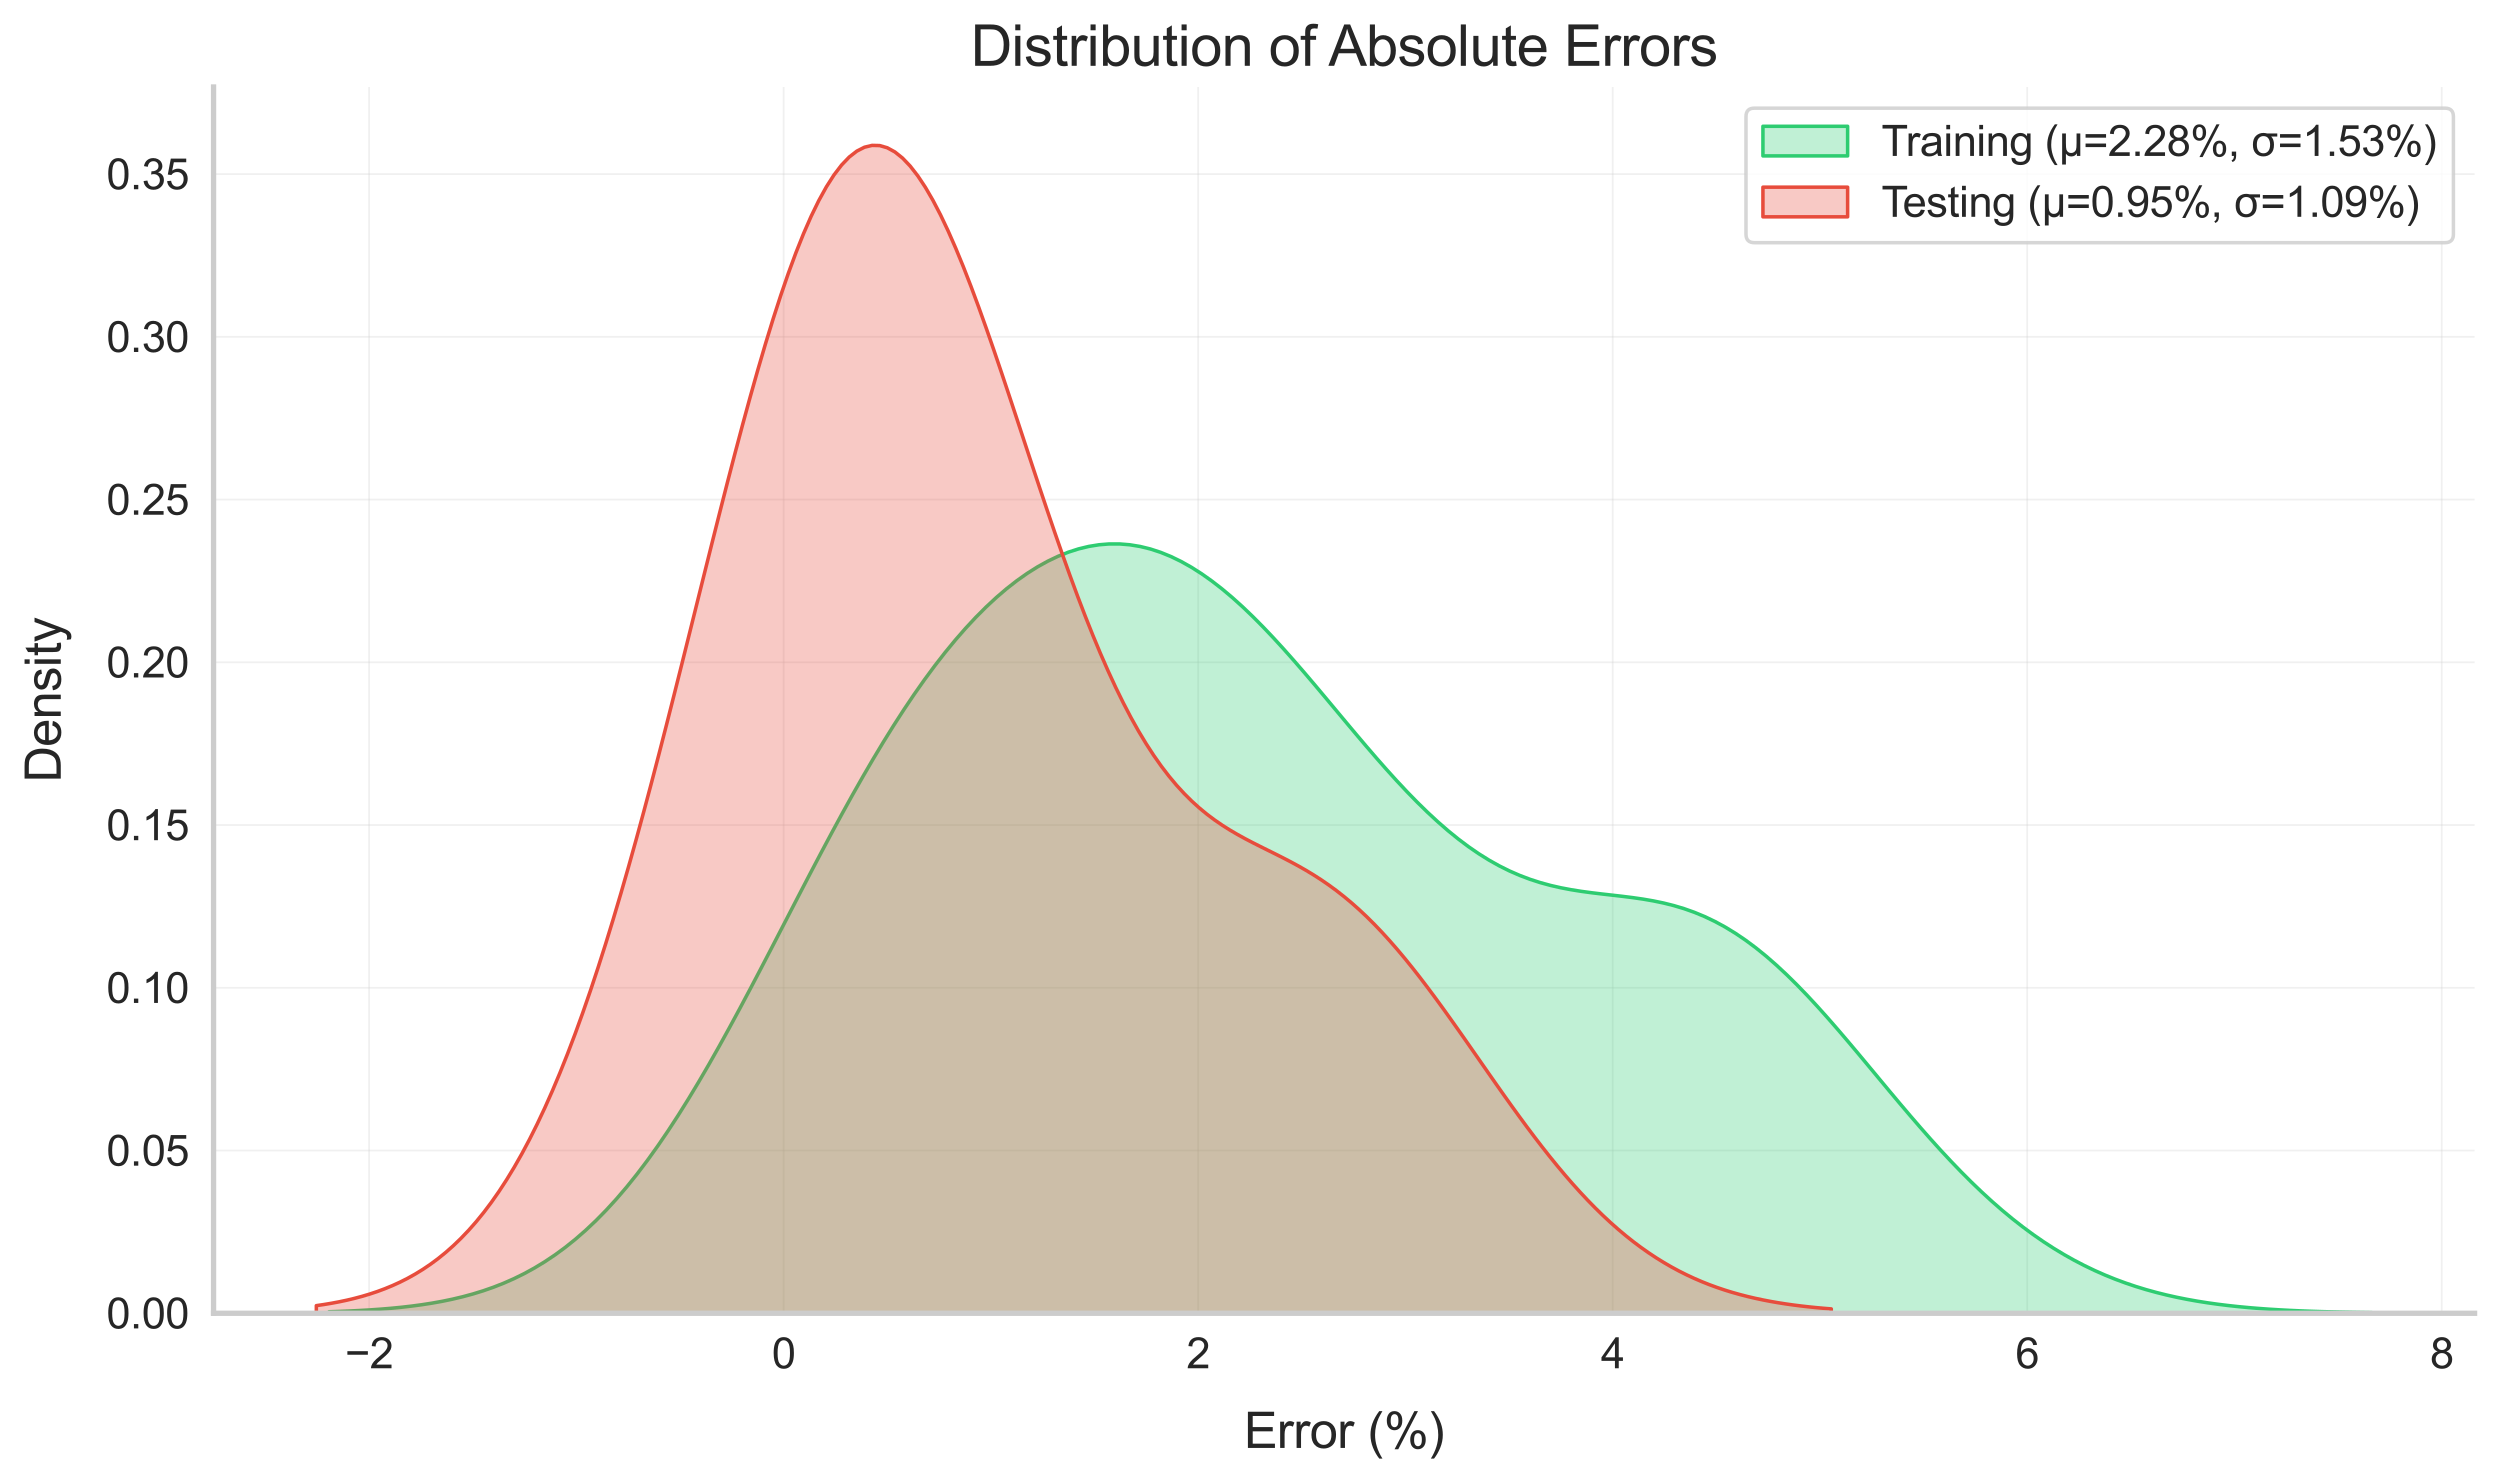 <?xml version="1.0" encoding="utf-8" standalone="no"?>
<!DOCTYPE svg PUBLIC "-//W3C//DTD SVG 1.1//EN"
  "http://www.w3.org/Graphics/SVG/1.1/DTD/svg11.dtd">
<svg xmlns:xlink="http://www.w3.org/1999/xlink" width="708.48pt" height="420.48pt" viewBox="0 0 708.48 420.48" xmlns="http://www.w3.org/2000/svg" version="1.1">
 <defs>
  <style type="text/css">*{stroke-linejoin: round; stroke-linecap: butt}</style>
 </defs>
 <g id="figure_1">
  <g id="patch_1">
   <path d="M 0 420.48 
L 708.48 420.48 
L 708.48 -0 
L 0 -0 
z
" style="fill: #ffffff"/>
  </g>
  <g id="axes_1">
   <g id="patch_2">
    <path d="M 60.521 372.168 
L 701.28 372.168 
L 701.28 24.652 
L 60.521 24.652 
z
" style="fill: #ffffff"/>
   </g>
   <g id="matplotlib.axis_1">
    <g id="xtick_1">
     <g id="line2d_1">
      <path d="M 104.601 372.168 
L 104.601 24.652 
" clip-path="url(#pccf4d18d5a)" style="fill: none; stroke: #cccccc; stroke-opacity: 0.3; stroke-width: 0.5; stroke-linecap: round"/>
     </g>
     <g id="text_1">
      <!-- −2 -->
      <g style="fill: #262626" transform="translate(97.76 387.757) scale(0.12 -0.12)">
       <defs>
        <path id="ArialMT-2212" d="M 3381 1997 
L 356 1997 
L 356 2522 
L 3381 2522 
L 3381 1997 
z
" transform="scale(0.016)"/>
        <path id="ArialMT-32" d="M 3222 541 
L 3222 0 
L 194 0 
Q 188 203 259 391 
Q 375 700 629 1000 
Q 884 1300 1366 1694 
Q 2113 2306 2375 2664 
Q 2638 3022 2638 3341 
Q 2638 3675 2398 3904 
Q 2159 4134 1775 4134 
Q 1369 4134 1125 3890 
Q 881 3647 878 3216 
L 300 3275 
Q 359 3922 746 4261 
Q 1134 4600 1788 4600 
Q 2447 4600 2831 4234 
Q 3216 3869 3216 3328 
Q 3216 3053 3103 2787 
Q 2991 2522 2730 2228 
Q 2469 1934 1863 1422 
Q 1356 997 1212 845 
Q 1069 694 975 541 
L 3222 541 
z
" transform="scale(0.016)"/>
       </defs>
       <use xlink:href="#ArialMT-2212"/>
       <use xlink:href="#ArialMT-32" x="58.398"/>
      </g>
     </g>
    </g>
    <g id="xtick_2">
     <g id="line2d_2">
      <path d="M 222.075 372.168 
L 222.075 24.652 
" clip-path="url(#pccf4d18d5a)" style="fill: none; stroke: #cccccc; stroke-opacity: 0.3; stroke-width: 0.5; stroke-linecap: round"/>
     </g>
     <g id="text_2">
      <!-- 0 -->
      <g style="fill: #262626" transform="translate(218.739 387.757) scale(0.12 -0.12)">
       <defs>
        <path id="ArialMT-30" d="M 266 2259 
Q 266 3072 433 3567 
Q 600 4063 929 4331 
Q 1259 4600 1759 4600 
Q 2128 4600 2406 4451 
Q 2684 4303 2865 4023 
Q 3047 3744 3150 3342 
Q 3253 2941 3253 2259 
Q 3253 1453 3087 958 
Q 2922 463 2592 192 
Q 2263 -78 1759 -78 
Q 1097 -78 719 397 
Q 266 969 266 2259 
z
M 844 2259 
Q 844 1131 1108 757 
Q 1372 384 1759 384 
Q 2147 384 2411 759 
Q 2675 1134 2675 2259 
Q 2675 3391 2411 3762 
Q 2147 4134 1753 4134 
Q 1366 4134 1134 3806 
Q 844 3388 844 2259 
z
" transform="scale(0.016)"/>
       </defs>
       <use xlink:href="#ArialMT-30"/>
      </g>
     </g>
    </g>
    <g id="xtick_3">
     <g id="line2d_3">
      <path d="M 339.55 372.168 
L 339.55 24.652 
" clip-path="url(#pccf4d18d5a)" style="fill: none; stroke: #cccccc; stroke-opacity: 0.3; stroke-width: 0.5; stroke-linecap: round"/>
     </g>
     <g id="text_3">
      <!-- 2 -->
      <g style="fill: #262626" transform="translate(336.214 387.757) scale(0.12 -0.12)">
       <use xlink:href="#ArialMT-32"/>
      </g>
     </g>
    </g>
    <g id="xtick_4">
     <g id="line2d_4">
      <path d="M 457.025 372.168 
L 457.025 24.652 
" clip-path="url(#pccf4d18d5a)" style="fill: none; stroke: #cccccc; stroke-opacity: 0.3; stroke-width: 0.5; stroke-linecap: round"/>
     </g>
     <g id="text_4">
      <!-- 4 -->
      <g style="fill: #262626" transform="translate(453.688 387.757) scale(0.12 -0.12)">
       <defs>
        <path id="ArialMT-34" d="M 2069 0 
L 2069 1097 
L 81 1097 
L 81 1613 
L 2172 4581 
L 2631 4581 
L 2631 1613 
L 3250 1613 
L 3250 1097 
L 2631 1097 
L 2631 0 
L 2069 0 
z
M 2069 1613 
L 2069 3678 
L 634 1613 
L 2069 1613 
z
" transform="scale(0.016)"/>
       </defs>
       <use xlink:href="#ArialMT-34"/>
      </g>
     </g>
    </g>
    <g id="xtick_5">
     <g id="line2d_5">
      <path d="M 574.5 372.168 
L 574.5 24.652 
" clip-path="url(#pccf4d18d5a)" style="fill: none; stroke: #cccccc; stroke-opacity: 0.3; stroke-width: 0.5; stroke-linecap: round"/>
     </g>
     <g id="text_5">
      <!-- 6 -->
      <g style="fill: #262626" transform="translate(571.163 387.757) scale(0.12 -0.12)">
       <defs>
        <path id="ArialMT-36" d="M 3184 3459 
L 2625 3416 
Q 2550 3747 2413 3897 
Q 2184 4138 1850 4138 
Q 1581 4138 1378 3988 
Q 1113 3794 959 3422 
Q 806 3050 800 2363 
Q 1003 2672 1297 2822 
Q 1591 2972 1913 2972 
Q 2475 2972 2870 2558 
Q 3266 2144 3266 1488 
Q 3266 1056 3080 686 
Q 2894 316 2569 119 
Q 2244 -78 1831 -78 
Q 1128 -78 684 439 
Q 241 956 241 2144 
Q 241 3472 731 4075 
Q 1159 4600 1884 4600 
Q 2425 4600 2770 4297 
Q 3116 3994 3184 3459 
z
M 888 1484 
Q 888 1194 1011 928 
Q 1134 663 1356 523 
Q 1578 384 1822 384 
Q 2178 384 2434 671 
Q 2691 959 2691 1453 
Q 2691 1928 2437 2201 
Q 2184 2475 1800 2475 
Q 1419 2475 1153 2201 
Q 888 1928 888 1484 
z
" transform="scale(0.016)"/>
       </defs>
       <use xlink:href="#ArialMT-36"/>
      </g>
     </g>
    </g>
    <g id="xtick_6">
     <g id="line2d_6">
      <path d="M 691.974 372.168 
L 691.974 24.652 
" clip-path="url(#pccf4d18d5a)" style="fill: none; stroke: #cccccc; stroke-opacity: 0.3; stroke-width: 0.5; stroke-linecap: round"/>
     </g>
     <g id="text_6">
      <!-- 8 -->
      <g style="fill: #262626" transform="translate(688.638 387.757) scale(0.12 -0.12)">
       <defs>
        <path id="ArialMT-38" d="M 1131 2484 
Q 781 2613 612 2850 
Q 444 3088 444 3419 
Q 444 3919 803 4259 
Q 1163 4600 1759 4600 
Q 2359 4600 2725 4251 
Q 3091 3903 3091 3403 
Q 3091 3084 2923 2848 
Q 2756 2613 2416 2484 
Q 2838 2347 3058 2040 
Q 3278 1734 3278 1309 
Q 3278 722 2862 322 
Q 2447 -78 1769 -78 
Q 1091 -78 675 323 
Q 259 725 259 1325 
Q 259 1772 486 2073 
Q 713 2375 1131 2484 
z
M 1019 3438 
Q 1019 3113 1228 2906 
Q 1438 2700 1772 2700 
Q 2097 2700 2305 2904 
Q 2513 3109 2513 3406 
Q 2513 3716 2298 3927 
Q 2084 4138 1766 4138 
Q 1444 4138 1231 3931 
Q 1019 3725 1019 3438 
z
M 838 1322 
Q 838 1081 952 856 
Q 1066 631 1291 507 
Q 1516 384 1775 384 
Q 2178 384 2440 643 
Q 2703 903 2703 1303 
Q 2703 1709 2433 1975 
Q 2163 2241 1756 2241 
Q 1359 2241 1098 1978 
Q 838 1716 838 1322 
z
" transform="scale(0.016)"/>
       </defs>
       <use xlink:href="#ArialMT-38"/>
      </g>
     </g>
    </g>
    <g id="text_7">
     <!-- Error (%) -->
     <g style="fill: #262626" transform="translate(352.515 410.333) scale(0.14 -0.14)">
      <defs>
       <path id="ArialMT-45" d="M 506 0 
L 506 4581 
L 3819 4581 
L 3819 4041 
L 1113 4041 
L 1113 2638 
L 3647 2638 
L 3647 2100 
L 1113 2100 
L 1113 541 
L 3925 541 
L 3925 0 
L 506 0 
z
" transform="scale(0.016)"/>
       <path id="ArialMT-72" d="M 416 0 
L 416 3319 
L 922 3319 
L 922 2816 
Q 1116 3169 1280 3281 
Q 1444 3394 1641 3394 
Q 1925 3394 2219 3213 
L 2025 2691 
Q 1819 2813 1613 2813 
Q 1428 2813 1281 2702 
Q 1134 2591 1072 2394 
Q 978 2094 978 1738 
L 978 0 
L 416 0 
z
" transform="scale(0.016)"/>
       <path id="ArialMT-6f" d="M 213 1659 
Q 213 2581 725 3025 
Q 1153 3394 1769 3394 
Q 2453 3394 2887 2945 
Q 3322 2497 3322 1706 
Q 3322 1066 3130 698 
Q 2938 331 2570 128 
Q 2203 -75 1769 -75 
Q 1072 -75 642 372 
Q 213 819 213 1659 
z
M 791 1659 
Q 791 1022 1069 705 
Q 1347 388 1769 388 
Q 2188 388 2466 706 
Q 2744 1025 2744 1678 
Q 2744 2294 2464 2611 
Q 2184 2928 1769 2928 
Q 1347 2928 1069 2612 
Q 791 2297 791 1659 
z
" transform="scale(0.016)"/>
       <path id="ArialMT-20" transform="scale(0.016)"/>
       <path id="ArialMT-28" d="M 1497 -1347 
Q 1031 -759 709 28 
Q 388 816 388 1659 
Q 388 2403 628 3084 
Q 909 3875 1497 4659 
L 1900 4659 
Q 1522 4009 1400 3731 
Q 1209 3300 1100 2831 
Q 966 2247 966 1656 
Q 966 153 1900 -1347 
L 1497 -1347 
z
" transform="scale(0.016)"/>
       <path id="ArialMT-25" d="M 372 3481 
Q 372 3972 619 4315 
Q 866 4659 1334 4659 
Q 1766 4659 2048 4351 
Q 2331 4044 2331 3447 
Q 2331 2866 2045 2552 
Q 1759 2238 1341 2238 
Q 925 2238 648 2547 
Q 372 2856 372 3481 
z
M 1350 4272 
Q 1141 4272 1002 4090 
Q 863 3909 863 3425 
Q 863 2984 1003 2804 
Q 1144 2625 1350 2625 
Q 1563 2625 1702 2806 
Q 1841 2988 1841 3469 
Q 1841 3913 1700 4092 
Q 1559 4272 1350 4272 
z
M 1353 -169 
L 3859 4659 
L 4316 4659 
L 1819 -169 
L 1353 -169 
z
M 3334 1075 
Q 3334 1569 3581 1911 
Q 3828 2253 4300 2253 
Q 4731 2253 5014 1945 
Q 5297 1638 5297 1041 
Q 5297 459 5011 145 
Q 4725 -169 4303 -169 
Q 3888 -169 3611 142 
Q 3334 453 3334 1075 
z
M 4316 1866 
Q 4103 1866 3964 1684 
Q 3825 1503 3825 1019 
Q 3825 581 3965 400 
Q 4106 219 4313 219 
Q 4528 219 4667 400 
Q 4806 581 4806 1063 
Q 4806 1506 4665 1686 
Q 4525 1866 4316 1866 
z
" transform="scale(0.016)"/>
       <path id="ArialMT-29" d="M 791 -1347 
L 388 -1347 
Q 1322 153 1322 1656 
Q 1322 2244 1188 2822 
Q 1081 3291 891 3722 
Q 769 4003 388 4659 
L 791 4659 
Q 1378 3875 1659 3084 
Q 1900 2403 1900 1659 
Q 1900 816 1576 28 
Q 1253 -759 791 -1347 
z
" transform="scale(0.016)"/>
      </defs>
      <use xlink:href="#ArialMT-45"/>
      <use xlink:href="#ArialMT-72" x="66.699"/>
      <use xlink:href="#ArialMT-72" x="100"/>
      <use xlink:href="#ArialMT-6f" x="133.301"/>
      <use xlink:href="#ArialMT-72" x="188.916"/>
      <use xlink:href="#ArialMT-20" x="222.217"/>
      <use xlink:href="#ArialMT-28" x="250"/>
      <use xlink:href="#ArialMT-25" x="283.301"/>
      <use xlink:href="#ArialMT-29" x="372.217"/>
     </g>
    </g>
   </g>
   <g id="matplotlib.axis_2">
    <g id="ytick_1">
     <g id="line2d_7">
      <path d="M 60.521 372.168 
L 701.28 372.168 
" clip-path="url(#pccf4d18d5a)" style="fill: none; stroke: #cccccc; stroke-opacity: 0.3; stroke-width: 0.5; stroke-linecap: round"/>
     </g>
     <g id="text_8">
      <!-- 0.00 -->
      <g style="fill: #262626" transform="translate(30.168 376.462) scale(0.12 -0.12)">
       <defs>
        <path id="ArialMT-2e" d="M 581 0 
L 581 641 
L 1222 641 
L 1222 0 
L 581 0 
z
" transform="scale(0.016)"/>
       </defs>
       <use xlink:href="#ArialMT-30"/>
       <use xlink:href="#ArialMT-2e" x="55.615"/>
       <use xlink:href="#ArialMT-30" x="83.398"/>
       <use xlink:href="#ArialMT-30" x="139.014"/>
      </g>
     </g>
    </g>
    <g id="ytick_2">
     <g id="line2d_8">
      <path d="M 60.521 326.049 
L 701.28 326.049 
" clip-path="url(#pccf4d18d5a)" style="fill: none; stroke: #cccccc; stroke-opacity: 0.3; stroke-width: 0.5; stroke-linecap: round"/>
     </g>
     <g id="text_9">
      <!-- 0.05 -->
      <g style="fill: #262626" transform="translate(30.168 330.343) scale(0.12 -0.12)">
       <defs>
        <path id="ArialMT-35" d="M 266 1200 
L 856 1250 
Q 922 819 1161 601 
Q 1400 384 1738 384 
Q 2144 384 2425 690 
Q 2706 997 2706 1503 
Q 2706 1984 2436 2262 
Q 2166 2541 1728 2541 
Q 1456 2541 1237 2417 
Q 1019 2294 894 2097 
L 366 2166 
L 809 4519 
L 3088 4519 
L 3088 3981 
L 1259 3981 
L 1013 2750 
Q 1425 3038 1878 3038 
Q 2478 3038 2890 2622 
Q 3303 2206 3303 1553 
Q 3303 931 2941 478 
Q 2500 -78 1738 -78 
Q 1113 -78 717 272 
Q 322 622 266 1200 
z
" transform="scale(0.016)"/>
       </defs>
       <use xlink:href="#ArialMT-30"/>
       <use xlink:href="#ArialMT-2e" x="55.615"/>
       <use xlink:href="#ArialMT-30" x="83.398"/>
       <use xlink:href="#ArialMT-35" x="139.014"/>
      </g>
     </g>
    </g>
    <g id="ytick_3">
     <g id="line2d_9">
      <path d="M 60.521 279.93 
L 701.28 279.93 
" clip-path="url(#pccf4d18d5a)" style="fill: none; stroke: #cccccc; stroke-opacity: 0.3; stroke-width: 0.5; stroke-linecap: round"/>
     </g>
     <g id="text_10">
      <!-- 0.10 -->
      <g style="fill: #262626" transform="translate(30.168 284.225) scale(0.12 -0.12)">
       <defs>
        <path id="ArialMT-31" d="M 2384 0 
L 1822 0 
L 1822 3584 
Q 1619 3391 1289 3197 
Q 959 3003 697 2906 
L 697 3450 
Q 1169 3672 1522 3987 
Q 1875 4303 2022 4600 
L 2384 4600 
L 2384 0 
z
" transform="scale(0.016)"/>
       </defs>
       <use xlink:href="#ArialMT-30"/>
       <use xlink:href="#ArialMT-2e" x="55.615"/>
       <use xlink:href="#ArialMT-31" x="83.398"/>
       <use xlink:href="#ArialMT-30" x="139.014"/>
      </g>
     </g>
    </g>
    <g id="ytick_4">
     <g id="line2d_10">
      <path d="M 60.521 233.811 
L 701.28 233.811 
" clip-path="url(#pccf4d18d5a)" style="fill: none; stroke: #cccccc; stroke-opacity: 0.3; stroke-width: 0.5; stroke-linecap: round"/>
     </g>
     <g id="text_11">
      <!-- 0.15 -->
      <g style="fill: #262626" transform="translate(30.168 238.106) scale(0.12 -0.12)">
       <use xlink:href="#ArialMT-30"/>
       <use xlink:href="#ArialMT-2e" x="55.615"/>
       <use xlink:href="#ArialMT-31" x="83.398"/>
       <use xlink:href="#ArialMT-35" x="139.014"/>
      </g>
     </g>
    </g>
    <g id="ytick_5">
     <g id="line2d_11">
      <path d="M 60.521 187.692 
L 701.28 187.692 
" clip-path="url(#pccf4d18d5a)" style="fill: none; stroke: #cccccc; stroke-opacity: 0.3; stroke-width: 0.5; stroke-linecap: round"/>
     </g>
     <g id="text_12">
      <!-- 0.20 -->
      <g style="fill: #262626" transform="translate(30.168 191.987) scale(0.12 -0.12)">
       <use xlink:href="#ArialMT-30"/>
       <use xlink:href="#ArialMT-2e" x="55.615"/>
       <use xlink:href="#ArialMT-32" x="83.398"/>
       <use xlink:href="#ArialMT-30" x="139.014"/>
      </g>
     </g>
    </g>
    <g id="ytick_6">
     <g id="line2d_12">
      <path d="M 60.521 141.574 
L 701.28 141.574 
" clip-path="url(#pccf4d18d5a)" style="fill: none; stroke: #cccccc; stroke-opacity: 0.3; stroke-width: 0.5; stroke-linecap: round"/>
     </g>
     <g id="text_13">
      <!-- 0.25 -->
      <g style="fill: #262626" transform="translate(30.168 145.868) scale(0.12 -0.12)">
       <use xlink:href="#ArialMT-30"/>
       <use xlink:href="#ArialMT-2e" x="55.615"/>
       <use xlink:href="#ArialMT-32" x="83.398"/>
       <use xlink:href="#ArialMT-35" x="139.014"/>
      </g>
     </g>
    </g>
    <g id="ytick_7">
     <g id="line2d_13">
      <path d="M 60.521 95.455 
L 701.28 95.455 
" clip-path="url(#pccf4d18d5a)" style="fill: none; stroke: #cccccc; stroke-opacity: 0.3; stroke-width: 0.5; stroke-linecap: round"/>
     </g>
     <g id="text_14">
      <!-- 0.30 -->
      <g style="fill: #262626" transform="translate(30.168 99.75) scale(0.12 -0.12)">
       <defs>
        <path id="ArialMT-33" d="M 269 1209 
L 831 1284 
Q 928 806 1161 595 
Q 1394 384 1728 384 
Q 2125 384 2398 659 
Q 2672 934 2672 1341 
Q 2672 1728 2419 1979 
Q 2166 2231 1775 2231 
Q 1616 2231 1378 2169 
L 1441 2663 
Q 1497 2656 1531 2656 
Q 1891 2656 2178 2843 
Q 2466 3031 2466 3422 
Q 2466 3731 2256 3934 
Q 2047 4138 1716 4138 
Q 1388 4138 1169 3931 
Q 950 3725 888 3313 
L 325 3413 
Q 428 3978 793 4289 
Q 1159 4600 1703 4600 
Q 2078 4600 2393 4439 
Q 2709 4278 2876 4000 
Q 3044 3722 3044 3409 
Q 3044 3113 2884 2869 
Q 2725 2625 2413 2481 
Q 2819 2388 3044 2092 
Q 3269 1797 3269 1353 
Q 3269 753 2831 336 
Q 2394 -81 1725 -81 
Q 1122 -81 723 278 
Q 325 638 269 1209 
z
" transform="scale(0.016)"/>
       </defs>
       <use xlink:href="#ArialMT-30"/>
       <use xlink:href="#ArialMT-2e" x="55.615"/>
       <use xlink:href="#ArialMT-33" x="83.398"/>
       <use xlink:href="#ArialMT-30" x="139.014"/>
      </g>
     </g>
    </g>
    <g id="ytick_8">
     <g id="line2d_14">
      <path d="M 60.521 49.336 
L 701.28 49.336 
" clip-path="url(#pccf4d18d5a)" style="fill: none; stroke: #cccccc; stroke-opacity: 0.3; stroke-width: 0.5; stroke-linecap: round"/>
     </g>
     <g id="text_15">
      <!-- 0.35 -->
      <g style="fill: #262626" transform="translate(30.168 53.631) scale(0.12 -0.12)">
       <use xlink:href="#ArialMT-30"/>
       <use xlink:href="#ArialMT-2e" x="55.615"/>
       <use xlink:href="#ArialMT-33" x="83.398"/>
       <use xlink:href="#ArialMT-35" x="139.014"/>
      </g>
     </g>
    </g>
    <g id="text_16">
     <!-- Density -->
     <g style="fill: #262626" transform="translate(17.221 221.751) rotate(-90) scale(0.14 -0.14)">
      <defs>
       <path id="ArialMT-44" d="M 494 0 
L 494 4581 
L 2072 4581 
Q 2606 4581 2888 4516 
Q 3281 4425 3559 4188 
Q 3922 3881 4101 3404 
Q 4281 2928 4281 2316 
Q 4281 1794 4159 1391 
Q 4038 988 3847 723 
Q 3656 459 3429 307 
Q 3203 156 2883 78 
Q 2563 0 2147 0 
L 494 0 
z
M 1100 541 
L 2078 541 
Q 2531 541 2789 625 
Q 3047 709 3200 863 
Q 3416 1078 3536 1442 
Q 3656 1806 3656 2325 
Q 3656 3044 3420 3430 
Q 3184 3816 2847 3947 
Q 2603 4041 2063 4041 
L 1100 4041 
L 1100 541 
z
" transform="scale(0.016)"/>
       <path id="ArialMT-65" d="M 2694 1069 
L 3275 997 
Q 3138 488 2766 206 
Q 2394 -75 1816 -75 
Q 1088 -75 661 373 
Q 234 822 234 1631 
Q 234 2469 665 2931 
Q 1097 3394 1784 3394 
Q 2450 3394 2872 2941 
Q 3294 2488 3294 1666 
Q 3294 1616 3291 1516 
L 816 1516 
Q 847 969 1125 678 
Q 1403 388 1819 388 
Q 2128 388 2347 550 
Q 2566 713 2694 1069 
z
M 847 1978 
L 2700 1978 
Q 2663 2397 2488 2606 
Q 2219 2931 1791 2931 
Q 1403 2931 1139 2672 
Q 875 2413 847 1978 
z
" transform="scale(0.016)"/>
       <path id="ArialMT-6e" d="M 422 0 
L 422 3319 
L 928 3319 
L 928 2847 
Q 1294 3394 1984 3394 
Q 2284 3394 2536 3286 
Q 2788 3178 2913 3003 
Q 3038 2828 3088 2588 
Q 3119 2431 3119 2041 
L 3119 0 
L 2556 0 
L 2556 2019 
Q 2556 2363 2490 2533 
Q 2425 2703 2258 2804 
Q 2091 2906 1866 2906 
Q 1506 2906 1245 2678 
Q 984 2450 984 1813 
L 984 0 
L 422 0 
z
" transform="scale(0.016)"/>
       <path id="ArialMT-73" d="M 197 991 
L 753 1078 
Q 800 744 1014 566 
Q 1228 388 1613 388 
Q 2000 388 2187 545 
Q 2375 703 2375 916 
Q 2375 1106 2209 1216 
Q 2094 1291 1634 1406 
Q 1016 1563 777 1677 
Q 538 1791 414 1992 
Q 291 2194 291 2438 
Q 291 2659 392 2848 
Q 494 3038 669 3163 
Q 800 3259 1026 3326 
Q 1253 3394 1513 3394 
Q 1903 3394 2198 3281 
Q 2494 3169 2634 2976 
Q 2775 2784 2828 2463 
L 2278 2388 
Q 2241 2644 2061 2787 
Q 1881 2931 1553 2931 
Q 1166 2931 1000 2803 
Q 834 2675 834 2503 
Q 834 2394 903 2306 
Q 972 2216 1119 2156 
Q 1203 2125 1616 2013 
Q 2213 1853 2448 1751 
Q 2684 1650 2818 1456 
Q 2953 1263 2953 975 
Q 2953 694 2789 445 
Q 2625 197 2315 61 
Q 2006 -75 1616 -75 
Q 969 -75 630 194 
Q 291 463 197 991 
z
" transform="scale(0.016)"/>
       <path id="ArialMT-69" d="M 425 3934 
L 425 4581 
L 988 4581 
L 988 3934 
L 425 3934 
z
M 425 0 
L 425 3319 
L 988 3319 
L 988 0 
L 425 0 
z
" transform="scale(0.016)"/>
       <path id="ArialMT-74" d="M 1650 503 
L 1731 6 
Q 1494 -44 1306 -44 
Q 1000 -44 831 53 
Q 663 150 594 308 
Q 525 466 525 972 
L 525 2881 
L 113 2881 
L 113 3319 
L 525 3319 
L 525 4141 
L 1084 4478 
L 1084 3319 
L 1650 3319 
L 1650 2881 
L 1084 2881 
L 1084 941 
Q 1084 700 1114 631 
Q 1144 563 1211 522 
Q 1278 481 1403 481 
Q 1497 481 1650 503 
z
" transform="scale(0.016)"/>
       <path id="ArialMT-79" d="M 397 -1278 
L 334 -750 
Q 519 -800 656 -800 
Q 844 -800 956 -737 
Q 1069 -675 1141 -563 
Q 1194 -478 1313 -144 
Q 1328 -97 1363 -6 
L 103 3319 
L 709 3319 
L 1400 1397 
Q 1534 1031 1641 628 
Q 1738 1016 1872 1384 
L 2581 3319 
L 3144 3319 
L 1881 -56 
Q 1678 -603 1566 -809 
Q 1416 -1088 1222 -1217 
Q 1028 -1347 759 -1347 
Q 597 -1347 397 -1278 
z
" transform="scale(0.016)"/>
      </defs>
      <use xlink:href="#ArialMT-44"/>
      <use xlink:href="#ArialMT-65" x="72.217"/>
      <use xlink:href="#ArialMT-6e" x="127.832"/>
      <use xlink:href="#ArialMT-73" x="183.447"/>
      <use xlink:href="#ArialMT-69" x="233.447"/>
      <use xlink:href="#ArialMT-74" x="255.664"/>
      <use xlink:href="#ArialMT-79" x="283.447"/>
     </g>
    </g>
   </g>
   <g id="PolyCollection_1">
    <defs>
     <path id="mc6cc0e6811" d="M 93.277 -48.74 
L 93.277 -48.312 
L 96.186 -48.312 
L 99.095 -48.312 
L 102.004 -48.312 
L 104.913 -48.312 
L 107.822 -48.312 
L 110.731 -48.312 
L 113.64 -48.312 
L 116.549 -48.312 
L 119.458 -48.312 
L 122.367 -48.312 
L 125.275 -48.312 
L 128.184 -48.312 
L 131.093 -48.312 
L 134.002 -48.312 
L 136.911 -48.312 
L 139.82 -48.312 
L 142.729 -48.312 
L 145.638 -48.312 
L 148.547 -48.312 
L 151.456 -48.312 
L 154.365 -48.312 
L 157.274 -48.312 
L 160.183 -48.312 
L 163.092 -48.312 
L 166 -48.312 
L 168.909 -48.312 
L 171.818 -48.312 
L 174.727 -48.312 
L 177.636 -48.312 
L 180.545 -48.312 
L 183.454 -48.312 
L 186.363 -48.312 
L 189.272 -48.312 
L 192.181 -48.312 
L 195.09 -48.312 
L 197.999 -48.312 
L 200.908 -48.312 
L 203.817 -48.312 
L 206.726 -48.312 
L 209.634 -48.312 
L 212.543 -48.312 
L 215.452 -48.312 
L 218.361 -48.312 
L 221.27 -48.312 
L 224.179 -48.312 
L 227.088 -48.312 
L 229.997 -48.312 
L 232.906 -48.312 
L 235.815 -48.312 
L 238.724 -48.312 
L 241.633 -48.312 
L 244.542 -48.312 
L 247.451 -48.312 
L 250.359 -48.312 
L 253.268 -48.312 
L 256.177 -48.312 
L 259.086 -48.312 
L 261.995 -48.312 
L 264.904 -48.312 
L 267.813 -48.312 
L 270.722 -48.312 
L 273.631 -48.312 
L 276.54 -48.312 
L 279.449 -48.312 
L 282.358 -48.312 
L 285.267 -48.312 
L 288.176 -48.312 
L 291.085 -48.312 
L 293.993 -48.312 
L 296.902 -48.312 
L 299.811 -48.312 
L 302.72 -48.312 
L 305.629 -48.312 
L 308.538 -48.312 
L 311.447 -48.312 
L 314.356 -48.312 
L 317.265 -48.312 
L 320.174 -48.312 
L 323.083 -48.312 
L 325.992 -48.312 
L 328.901 -48.312 
L 331.81 -48.312 
L 334.719 -48.312 
L 337.627 -48.312 
L 340.536 -48.312 
L 343.445 -48.312 
L 346.354 -48.312 
L 349.263 -48.312 
L 352.172 -48.312 
L 355.081 -48.312 
L 357.99 -48.312 
L 360.899 -48.312 
L 363.808 -48.312 
L 366.717 -48.312 
L 369.626 -48.312 
L 372.535 -48.312 
L 375.444 -48.312 
L 378.352 -48.312 
L 381.261 -48.312 
L 384.17 -48.312 
L 387.079 -48.312 
L 389.988 -48.312 
L 392.897 -48.312 
L 395.806 -48.312 
L 398.715 -48.312 
L 401.624 -48.312 
L 404.533 -48.312 
L 407.442 -48.312 
L 410.351 -48.312 
L 413.26 -48.312 
L 416.169 -48.312 
L 419.078 -48.312 
L 421.986 -48.312 
L 424.895 -48.312 
L 427.804 -48.312 
L 430.713 -48.312 
L 433.622 -48.312 
L 436.531 -48.312 
L 439.44 -48.312 
L 442.349 -48.312 
L 445.258 -48.312 
L 448.167 -48.312 
L 451.076 -48.312 
L 453.985 -48.312 
L 456.894 -48.312 
L 459.803 -48.312 
L 462.711 -48.312 
L 465.62 -48.312 
L 468.529 -48.312 
L 471.438 -48.312 
L 474.347 -48.312 
L 477.256 -48.312 
L 480.165 -48.312 
L 483.074 -48.312 
L 485.983 -48.312 
L 488.892 -48.312 
L 491.801 -48.312 
L 494.71 -48.312 
L 497.619 -48.312 
L 500.528 -48.312 
L 503.437 -48.312 
L 506.345 -48.312 
L 509.254 -48.312 
L 512.163 -48.312 
L 515.072 -48.312 
L 517.981 -48.312 
L 520.89 -48.312 
L 523.799 -48.312 
L 526.708 -48.312 
L 529.617 -48.312 
L 532.526 -48.312 
L 535.435 -48.312 
L 538.344 -48.312 
L 541.253 -48.312 
L 544.162 -48.312 
L 547.071 -48.312 
L 549.979 -48.312 
L 552.888 -48.312 
L 555.797 -48.312 
L 558.706 -48.312 
L 561.615 -48.312 
L 564.524 -48.312 
L 567.433 -48.312 
L 570.342 -48.312 
L 573.251 -48.312 
L 576.16 -48.312 
L 579.069 -48.312 
L 581.978 -48.312 
L 584.887 -48.312 
L 587.796 -48.312 
L 590.704 -48.312 
L 593.613 -48.312 
L 596.522 -48.312 
L 599.431 -48.312 
L 602.34 -48.312 
L 605.249 -48.312 
L 608.158 -48.312 
L 611.067 -48.312 
L 613.976 -48.312 
L 616.885 -48.312 
L 619.794 -48.312 
L 622.703 -48.312 
L 625.612 -48.312 
L 628.521 -48.312 
L 631.43 -48.312 
L 634.338 -48.312 
L 637.247 -48.312 
L 640.156 -48.312 
L 643.065 -48.312 
L 645.974 -48.312 
L 648.883 -48.312 
L 651.792 -48.312 
L 654.701 -48.312 
L 657.61 -48.312 
L 660.519 -48.312 
L 663.428 -48.312 
L 666.337 -48.312 
L 669.246 -48.312 
L 672.155 -48.312 
L 672.155 -48.49 
L 672.155 -48.49 
L 669.246 -48.53 
L 666.337 -48.579 
L 663.428 -48.637 
L 660.519 -48.706 
L 657.61 -48.788 
L 654.701 -48.884 
L 651.792 -48.998 
L 648.883 -49.131 
L 645.974 -49.287 
L 643.065 -49.467 
L 640.156 -49.676 
L 637.247 -49.916 
L 634.338 -50.193 
L 631.43 -50.508 
L 628.521 -50.868 
L 625.612 -51.276 
L 622.703 -51.737 
L 619.794 -52.257 
L 616.885 -52.839 
L 613.976 -53.49 
L 611.067 -54.216 
L 608.158 -55.02 
L 605.249 -55.91 
L 602.34 -56.891 
L 599.431 -57.968 
L 596.522 -59.146 
L 593.613 -60.432 
L 590.704 -61.829 
L 587.796 -63.342 
L 584.887 -64.975 
L 581.978 -66.733 
L 579.069 -68.617 
L 576.16 -70.631 
L 573.251 -72.776 
L 570.342 -75.053 
L 567.433 -77.461 
L 564.524 -79.999 
L 561.615 -82.665 
L 558.706 -85.454 
L 555.797 -88.362 
L 552.888 -91.382 
L 549.979 -94.505 
L 547.071 -97.723 
L 544.162 -101.024 
L 541.253 -104.395 
L 538.344 -107.823 
L 535.435 -111.292 
L 532.526 -114.786 
L 529.617 -118.287 
L 526.708 -121.776 
L 523.799 -125.234 
L 520.89 -128.641 
L 517.981 -131.979 
L 515.072 -135.226 
L 512.163 -138.365 
L 509.254 -141.377 
L 506.345 -144.246 
L 503.437 -146.956 
L 500.528 -149.496 
L 497.619 -151.853 
L 494.71 -154.021 
L 491.801 -155.993 
L 488.892 -157.769 
L 485.983 -159.348 
L 483.074 -160.736 
L 480.165 -161.94 
L 477.256 -162.971 
L 474.347 -163.842 
L 471.438 -164.571 
L 468.529 -165.175 
L 465.62 -165.677 
L 462.711 -166.099 
L 459.803 -166.465 
L 456.894 -166.8 
L 453.985 -167.13 
L 451.076 -167.48 
L 448.167 -167.874 
L 445.258 -168.337 
L 442.349 -168.889 
L 439.44 -169.553 
L 436.531 -170.346 
L 433.622 -171.284 
L 430.713 -172.382 
L 427.804 -173.648 
L 424.895 -175.093 
L 421.986 -176.721 
L 419.078 -178.535 
L 416.169 -180.535 
L 413.26 -182.718 
L 410.351 -185.08 
L 407.442 -187.612 
L 404.533 -190.306 
L 401.624 -193.15 
L 398.715 -196.132 
L 395.806 -199.237 
L 392.897 -202.45 
L 389.988 -205.753 
L 387.079 -209.13 
L 384.17 -212.562 
L 381.261 -216.031 
L 378.352 -219.516 
L 375.444 -222.998 
L 372.535 -226.459 
L 369.626 -229.878 
L 366.717 -233.237 
L 363.808 -236.516 
L 360.899 -239.697 
L 357.99 -242.763 
L 355.081 -245.698 
L 352.172 -248.484 
L 349.263 -251.108 
L 346.354 -253.556 
L 343.445 -255.815 
L 340.536 -257.876 
L 337.627 -259.728 
L 334.719 -261.362 
L 331.81 -262.773 
L 328.901 -263.956 
L 325.992 -264.905 
L 323.083 -265.619 
L 320.174 -266.095 
L 317.265 -266.333 
L 314.356 -266.333 
L 311.447 -266.097 
L 308.538 -265.625 
L 305.629 -264.92 
L 302.72 -263.985 
L 299.811 -262.82 
L 296.902 -261.429 
L 293.993 -259.815 
L 291.085 -257.978 
L 288.176 -255.923 
L 285.267 -253.65 
L 282.358 -251.161 
L 279.449 -248.458 
L 276.54 -245.543 
L 273.631 -242.418 
L 270.722 -239.084 
L 267.813 -235.546 
L 264.904 -231.805 
L 261.995 -227.865 
L 259.086 -223.732 
L 256.177 -219.411 
L 253.268 -214.91 
L 250.359 -210.236 
L 247.451 -205.399 
L 244.542 -200.411 
L 241.633 -195.285 
L 238.724 -190.033 
L 235.815 -184.673 
L 232.906 -179.22 
L 229.997 -173.694 
L 227.088 -168.113 
L 224.179 -162.497 
L 221.27 -156.868 
L 218.361 -151.246 
L 215.452 -145.653 
L 212.543 -140.111 
L 209.634 -134.64 
L 206.726 -129.261 
L 203.817 -123.994 
L 200.908 -118.857 
L 197.999 -113.867 
L 195.09 -109.039 
L 192.181 -104.389 
L 189.272 -99.928 
L 186.363 -95.665 
L 183.454 -91.611 
L 180.545 -87.769 
L 177.636 -84.146 
L 174.727 -80.743 
L 171.818 -77.56 
L 168.909 -74.596 
L 166 -71.848 
L 163.092 -69.311 
L 160.183 -66.979 
L 157.274 -64.845 
L 154.365 -62.901 
L 151.456 -61.137 
L 148.547 -59.543 
L 145.638 -58.111 
L 142.729 -56.828 
L 139.82 -55.685 
L 136.911 -54.67 
L 134.002 -53.774 
L 131.093 -52.986 
L 128.184 -52.295 
L 125.275 -51.693 
L 122.367 -51.171 
L 119.458 -50.72 
L 116.549 -50.332 
L 113.64 -49.999 
L 110.731 -49.716 
L 107.822 -49.475 
L 104.913 -49.272 
L 102.004 -49.101 
L 99.095 -48.958 
L 96.186 -48.839 
L 93.277 -48.74 
z
" style="stroke: #2ecc71"/>
    </defs>
    <g clip-path="url(#pccf4d18d5a)">
     <use xlink:href="#mc6cc0e6811" x="0" y="420.48" style="fill: #2ecc71; fill-opacity: 0.3; stroke: #2ecc71"/>
    </g>
   </g>
   <g id="PolyCollection_2">
    <defs>
     <path id="m3dd2487065" d="M 89.646 -50.473 
L 89.646 -48.312 
L 91.803 -48.312 
L 93.961 -48.312 
L 96.118 -48.312 
L 98.276 -48.312 
L 100.433 -48.312 
L 102.591 -48.312 
L 104.748 -48.312 
L 106.905 -48.312 
L 109.063 -48.312 
L 111.22 -48.312 
L 113.378 -48.312 
L 115.535 -48.312 
L 117.692 -48.312 
L 119.85 -48.312 
L 122.007 -48.312 
L 124.165 -48.312 
L 126.322 -48.312 
L 128.479 -48.312 
L 130.637 -48.312 
L 132.794 -48.312 
L 134.952 -48.312 
L 137.109 -48.312 
L 139.266 -48.312 
L 141.424 -48.312 
L 143.581 -48.312 
L 145.739 -48.312 
L 147.896 -48.312 
L 150.054 -48.312 
L 152.211 -48.312 
L 154.368 -48.312 
L 156.526 -48.312 
L 158.683 -48.312 
L 160.841 -48.312 
L 162.998 -48.312 
L 165.155 -48.312 
L 167.313 -48.312 
L 169.47 -48.312 
L 171.628 -48.312 
L 173.785 -48.312 
L 175.942 -48.312 
L 178.1 -48.312 
L 180.257 -48.312 
L 182.415 -48.312 
L 184.572 -48.312 
L 186.73 -48.312 
L 188.887 -48.312 
L 191.044 -48.312 
L 193.202 -48.312 
L 195.359 -48.312 
L 197.517 -48.312 
L 199.674 -48.312 
L 201.831 -48.312 
L 203.989 -48.312 
L 206.146 -48.312 
L 208.304 -48.312 
L 210.461 -48.312 
L 212.618 -48.312 
L 214.776 -48.312 
L 216.933 -48.312 
L 219.091 -48.312 
L 221.248 -48.312 
L 223.405 -48.312 
L 225.563 -48.312 
L 227.72 -48.312 
L 229.878 -48.312 
L 232.035 -48.312 
L 234.193 -48.312 
L 236.35 -48.312 
L 238.507 -48.312 
L 240.665 -48.312 
L 242.822 -48.312 
L 244.98 -48.312 
L 247.137 -48.312 
L 249.294 -48.312 
L 251.452 -48.312 
L 253.609 -48.312 
L 255.767 -48.312 
L 257.924 -48.312 
L 260.081 -48.312 
L 262.239 -48.312 
L 264.396 -48.312 
L 266.554 -48.312 
L 268.711 -48.312 
L 270.868 -48.312 
L 273.026 -48.312 
L 275.183 -48.312 
L 277.341 -48.312 
L 279.498 -48.312 
L 281.656 -48.312 
L 283.813 -48.312 
L 285.97 -48.312 
L 288.128 -48.312 
L 290.285 -48.312 
L 292.443 -48.312 
L 294.6 -48.312 
L 296.757 -48.312 
L 298.915 -48.312 
L 301.072 -48.312 
L 303.23 -48.312 
L 305.387 -48.312 
L 307.544 -48.312 
L 309.702 -48.312 
L 311.859 -48.312 
L 314.017 -48.312 
L 316.174 -48.312 
L 318.332 -48.312 
L 320.489 -48.312 
L 322.646 -48.312 
L 324.804 -48.312 
L 326.961 -48.312 
L 329.119 -48.312 
L 331.276 -48.312 
L 333.433 -48.312 
L 335.591 -48.312 
L 337.748 -48.312 
L 339.906 -48.312 
L 342.063 -48.312 
L 344.22 -48.312 
L 346.378 -48.312 
L 348.535 -48.312 
L 350.693 -48.312 
L 352.85 -48.312 
L 355.007 -48.312 
L 357.165 -48.312 
L 359.322 -48.312 
L 361.48 -48.312 
L 363.637 -48.312 
L 365.795 -48.312 
L 367.952 -48.312 
L 370.109 -48.312 
L 372.267 -48.312 
L 374.424 -48.312 
L 376.582 -48.312 
L 378.739 -48.312 
L 380.896 -48.312 
L 383.054 -48.312 
L 385.211 -48.312 
L 387.369 -48.312 
L 389.526 -48.312 
L 391.683 -48.312 
L 393.841 -48.312 
L 395.998 -48.312 
L 398.156 -48.312 
L 400.313 -48.312 
L 402.471 -48.312 
L 404.628 -48.312 
L 406.785 -48.312 
L 408.943 -48.312 
L 411.1 -48.312 
L 413.258 -48.312 
L 415.415 -48.312 
L 417.572 -48.312 
L 419.73 -48.312 
L 421.887 -48.312 
L 424.045 -48.312 
L 426.202 -48.312 
L 428.359 -48.312 
L 430.517 -48.312 
L 432.674 -48.312 
L 434.832 -48.312 
L 436.989 -48.312 
L 439.146 -48.312 
L 441.304 -48.312 
L 443.461 -48.312 
L 445.619 -48.312 
L 447.776 -48.312 
L 449.934 -48.312 
L 452.091 -48.312 
L 454.248 -48.312 
L 456.406 -48.312 
L 458.563 -48.312 
L 460.721 -48.312 
L 462.878 -48.312 
L 465.035 -48.312 
L 467.193 -48.312 
L 469.35 -48.312 
L 471.508 -48.312 
L 473.665 -48.312 
L 475.822 -48.312 
L 477.98 -48.312 
L 480.137 -48.312 
L 482.295 -48.312 
L 484.452 -48.312 
L 486.61 -48.312 
L 488.767 -48.312 
L 490.924 -48.312 
L 493.082 -48.312 
L 495.239 -48.312 
L 497.397 -48.312 
L 499.554 -48.312 
L 501.711 -48.312 
L 503.869 -48.312 
L 506.026 -48.312 
L 508.184 -48.312 
L 510.341 -48.312 
L 512.498 -48.312 
L 514.656 -48.312 
L 516.813 -48.312 
L 518.971 -48.312 
L 518.971 -49.548 
L 518.971 -49.548 
L 516.813 -49.723 
L 514.656 -49.919 
L 512.498 -50.139 
L 510.341 -50.385 
L 508.184 -50.659 
L 506.026 -50.965 
L 503.869 -51.304 
L 501.711 -51.68 
L 499.554 -52.096 
L 497.397 -52.555 
L 495.239 -53.061 
L 493.082 -53.616 
L 490.924 -54.224 
L 488.767 -54.889 
L 486.61 -55.615 
L 484.452 -56.404 
L 482.295 -57.262 
L 480.137 -58.191 
L 477.98 -59.195 
L 475.822 -60.277 
L 473.665 -61.441 
L 471.508 -62.691 
L 469.35 -64.028 
L 467.193 -65.456 
L 465.035 -66.977 
L 462.878 -68.594 
L 460.721 -70.307 
L 458.563 -72.118 
L 456.406 -74.028 
L 454.248 -76.037 
L 452.091 -78.145 
L 449.934 -80.351 
L 447.776 -82.653 
L 445.619 -85.049 
L 443.461 -87.536 
L 441.304 -90.11 
L 439.146 -92.768 
L 436.989 -95.503 
L 434.832 -98.311 
L 432.674 -101.184 
L 430.517 -104.116 
L 428.359 -107.098 
L 426.202 -110.123 
L 424.045 -113.181 
L 421.887 -116.264 
L 419.73 -119.36 
L 417.572 -122.46 
L 415.415 -125.553 
L 413.258 -128.629 
L 411.1 -131.677 
L 408.943 -134.687 
L 406.785 -137.648 
L 404.628 -140.55 
L 402.471 -143.383 
L 400.313 -146.139 
L 398.156 -148.809 
L 395.998 -151.385 
L 393.841 -153.861 
L 391.683 -156.232 
L 389.526 -158.492 
L 387.369 -160.639 
L 385.211 -162.67 
L 383.054 -164.586 
L 380.896 -166.388 
L 378.739 -168.079 
L 376.582 -169.662 
L 374.424 -171.144 
L 372.267 -172.532 
L 370.109 -173.835 
L 367.952 -175.065 
L 365.795 -176.234 
L 363.637 -177.354 
L 361.48 -178.442 
L 359.322 -179.513 
L 357.165 -180.585 
L 355.007 -181.676 
L 352.85 -182.805 
L 350.693 -183.992 
L 348.535 -185.256 
L 346.378 -186.618 
L 344.22 -188.098 
L 342.063 -189.716 
L 339.906 -191.491 
L 337.748 -193.441 
L 335.591 -195.585 
L 333.433 -197.938 
L 331.276 -200.516 
L 329.119 -203.331 
L 326.961 -206.395 
L 324.804 -209.717 
L 322.646 -213.304 
L 320.489 -217.161 
L 318.332 -221.289 
L 316.174 -225.688 
L 314.017 -230.354 
L 311.859 -235.28 
L 309.702 -240.458 
L 307.544 -245.873 
L 305.387 -251.513 
L 303.23 -257.357 
L 301.072 -263.385 
L 298.915 -269.573 
L 296.757 -275.896 
L 294.6 -282.323 
L 292.443 -288.826 
L 290.285 -295.369 
L 288.128 -301.92 
L 285.97 -308.441 
L 283.813 -314.896 
L 281.656 -321.247 
L 279.498 -327.454 
L 277.341 -333.479 
L 275.183 -339.284 
L 273.026 -344.829 
L 270.868 -350.078 
L 268.711 -354.995 
L 266.554 -359.543 
L 264.396 -363.69 
L 262.239 -367.406 
L 260.081 -370.661 
L 257.924 -373.43 
L 255.767 -375.689 
L 253.609 -377.419 
L 251.452 -378.602 
L 249.294 -379.226 
L 247.137 -379.279 
L 244.98 -378.757 
L 242.822 -377.656 
L 240.665 -375.977 
L 238.507 -373.725 
L 236.35 -370.908 
L 234.193 -367.538 
L 232.035 -363.629 
L 229.878 -359.2 
L 227.72 -354.271 
L 225.563 -348.866 
L 223.405 -343.012 
L 221.248 -336.737 
L 219.091 -330.072 
L 216.933 -323.049 
L 214.776 -315.701 
L 212.618 -308.063 
L 210.461 -300.172 
L 208.304 -292.062 
L 206.146 -283.77 
L 203.989 -275.333 
L 201.831 -266.787 
L 199.674 -258.166 
L 197.517 -249.505 
L 195.359 -240.837 
L 193.202 -232.195 
L 191.044 -223.609 
L 188.887 -215.108 
L 186.73 -206.718 
L 184.572 -198.466 
L 182.415 -190.373 
L 180.257 -182.463 
L 178.1 -174.752 
L 175.942 -167.258 
L 173.785 -159.996 
L 171.628 -152.978 
L 169.47 -146.215 
L 167.313 -139.715 
L 165.155 -133.484 
L 162.998 -127.527 
L 160.841 -121.846 
L 158.683 -116.443 
L 156.526 -111.317 
L 154.368 -106.465 
L 152.211 -101.885 
L 150.054 -97.572 
L 147.896 -93.519 
L 145.739 -89.721 
L 143.581 -86.17 
L 141.424 -82.857 
L 139.266 -79.774 
L 137.109 -76.911 
L 134.952 -74.259 
L 132.794 -71.809 
L 130.637 -69.549 
L 128.479 -67.469 
L 126.322 -65.561 
L 124.165 -63.812 
L 122.007 -62.215 
L 119.85 -60.758 
L 117.692 -59.433 
L 115.535 -58.229 
L 113.378 -57.139 
L 111.22 -56.154 
L 109.063 -55.265 
L 106.905 -54.466 
L 104.748 -53.748 
L 102.591 -53.104 
L 100.433 -52.529 
L 98.276 -52.015 
L 96.118 -51.558 
L 93.961 -51.152 
L 91.803 -50.792 
L 89.646 -50.473 
z
" style="stroke: #e74c3c"/>
    </defs>
    <g clip-path="url(#pccf4d18d5a)">
     <use xlink:href="#m3dd2487065" x="0" y="420.48" style="fill: #e74c3c; fill-opacity: 0.3; stroke: #e74c3c"/>
    </g>
   </g>
   <g id="patch_3">
    <path d="M 60.521 372.168 
L 60.521 24.652 
" style="fill: none; stroke: #cccccc; stroke-width: 1.5; stroke-linejoin: miter; stroke-linecap: square"/>
   </g>
   <g id="patch_4">
    <path d="M 60.521 372.168 
L 701.28 372.168 
" style="fill: none; stroke: #cccccc; stroke-width: 1.5; stroke-linejoin: miter; stroke-linecap: square"/>
   </g>
   <g id="text_17">
    <!-- Distribution of Absolute Errors -->
    <g style="fill: #262626" transform="translate(275.08 18.652) scale(0.16 -0.16)">
     <defs>
      <path id="ArialMT-62" d="M 941 0 
L 419 0 
L 419 4581 
L 981 4581 
L 981 2947 
Q 1338 3394 1891 3394 
Q 2197 3394 2470 3270 
Q 2744 3147 2920 2923 
Q 3097 2700 3197 2384 
Q 3297 2069 3297 1709 
Q 3297 856 2875 390 
Q 2453 -75 1863 -75 
Q 1275 -75 941 416 
L 941 0 
z
M 934 1684 
Q 934 1088 1097 822 
Q 1363 388 1816 388 
Q 2184 388 2453 708 
Q 2722 1028 2722 1663 
Q 2722 2313 2464 2622 
Q 2206 2931 1841 2931 
Q 1472 2931 1203 2611 
Q 934 2291 934 1684 
z
" transform="scale(0.016)"/>
      <path id="ArialMT-75" d="M 2597 0 
L 2597 488 
Q 2209 -75 1544 -75 
Q 1250 -75 995 37 
Q 741 150 617 320 
Q 494 491 444 738 
Q 409 903 409 1263 
L 409 3319 
L 972 3319 
L 972 1478 
Q 972 1038 1006 884 
Q 1059 663 1231 536 
Q 1403 409 1656 409 
Q 1909 409 2131 539 
Q 2353 669 2445 892 
Q 2538 1116 2538 1541 
L 2538 3319 
L 3100 3319 
L 3100 0 
L 2597 0 
z
" transform="scale(0.016)"/>
      <path id="ArialMT-66" d="M 556 0 
L 556 2881 
L 59 2881 
L 59 3319 
L 556 3319 
L 556 3672 
Q 556 4006 616 4169 
Q 697 4388 901 4523 
Q 1106 4659 1475 4659 
Q 1713 4659 2000 4603 
L 1916 4113 
Q 1741 4144 1584 4144 
Q 1328 4144 1222 4034 
Q 1116 3925 1116 3625 
L 1116 3319 
L 1763 3319 
L 1763 2881 
L 1116 2881 
L 1116 0 
L 556 0 
z
" transform="scale(0.016)"/>
      <path id="ArialMT-41" d="M -9 0 
L 1750 4581 
L 2403 4581 
L 4278 0 
L 3588 0 
L 3053 1388 
L 1138 1388 
L 634 0 
L -9 0 
z
M 1313 1881 
L 2866 1881 
L 2388 3150 
Q 2169 3728 2063 4100 
Q 1975 3659 1816 3225 
L 1313 1881 
z
" transform="scale(0.016)"/>
      <path id="ArialMT-6c" d="M 409 0 
L 409 4581 
L 972 4581 
L 972 0 
L 409 0 
z
" transform="scale(0.016)"/>
     </defs>
     <use xlink:href="#ArialMT-44"/>
     <use xlink:href="#ArialMT-69" x="72.217"/>
     <use xlink:href="#ArialMT-73" x="94.434"/>
     <use xlink:href="#ArialMT-74" x="144.434"/>
     <use xlink:href="#ArialMT-72" x="172.217"/>
     <use xlink:href="#ArialMT-69" x="205.518"/>
     <use xlink:href="#ArialMT-62" x="227.734"/>
     <use xlink:href="#ArialMT-75" x="283.35"/>
     <use xlink:href="#ArialMT-74" x="338.965"/>
     <use xlink:href="#ArialMT-69" x="366.748"/>
     <use xlink:href="#ArialMT-6f" x="388.965"/>
     <use xlink:href="#ArialMT-6e" x="444.58"/>
     <use xlink:href="#ArialMT-20" x="500.195"/>
     <use xlink:href="#ArialMT-6f" x="527.979"/>
     <use xlink:href="#ArialMT-66" x="583.594"/>
     <use xlink:href="#ArialMT-20" x="611.377"/>
     <use xlink:href="#ArialMT-41" x="633.66"/>
     <use xlink:href="#ArialMT-62" x="700.359"/>
     <use xlink:href="#ArialMT-73" x="755.975"/>
     <use xlink:href="#ArialMT-6f" x="805.975"/>
     <use xlink:href="#ArialMT-6c" x="861.59"/>
     <use xlink:href="#ArialMT-75" x="883.807"/>
     <use xlink:href="#ArialMT-74" x="939.422"/>
     <use xlink:href="#ArialMT-65" x="967.205"/>
     <use xlink:href="#ArialMT-20" x="1022.82"/>
     <use xlink:href="#ArialMT-45" x="1050.604"/>
     <use xlink:href="#ArialMT-72" x="1117.303"/>
     <use xlink:href="#ArialMT-72" x="1150.604"/>
     <use xlink:href="#ArialMT-6f" x="1183.904"/>
     <use xlink:href="#ArialMT-72" x="1239.52"/>
     <use xlink:href="#ArialMT-73" x="1272.82"/>
    </g>
   </g>
   <g id="legend_1">
    <g id="patch_5">
     <path d="M 497.201 68.775 
L 692.88 68.775 
Q 695.28 68.775 695.28 66.375 
L 695.28 33.053 
Q 695.28 30.652 692.88 30.652 
L 497.201 30.652 
Q 494.801 30.652 494.801 33.053 
L 494.801 66.375 
Q 494.801 68.775 497.201 68.775 
z
" style="fill: #ffffff; opacity: 0.8; stroke: #cccccc; stroke-linejoin: miter"/>
    </g>
    <g id="patch_6">
     <path d="M 499.601 44.188 
L 523.601 44.188 
L 523.601 35.788 
L 499.601 35.788 
z
" style="fill: #2ecc71; fill-opacity: 0.3; stroke: #2ecc71; stroke-linejoin: miter"/>
    </g>
    <g id="text_18">
     <!-- Training (μ=2.28%, σ=1.53%) -->
     <g style="fill: #262626" transform="translate(533.201 44.188) scale(0.12 -0.12)">
      <defs>
       <path id="ArialMT-54" d="M 1659 0 
L 1659 4041 
L 150 4041 
L 150 4581 
L 3781 4581 
L 3781 4041 
L 2266 4041 
L 2266 0 
L 1659 0 
z
" transform="scale(0.016)"/>
       <path id="ArialMT-61" d="M 2588 409 
Q 2275 144 1986 34 
Q 1697 -75 1366 -75 
Q 819 -75 525 192 
Q 231 459 231 875 
Q 231 1119 342 1320 
Q 453 1522 633 1644 
Q 813 1766 1038 1828 
Q 1203 1872 1538 1913 
Q 2219 1994 2541 2106 
Q 2544 2222 2544 2253 
Q 2544 2597 2384 2738 
Q 2169 2928 1744 2928 
Q 1347 2928 1158 2789 
Q 969 2650 878 2297 
L 328 2372 
Q 403 2725 575 2942 
Q 747 3159 1072 3276 
Q 1397 3394 1825 3394 
Q 2250 3394 2515 3294 
Q 2781 3194 2906 3042 
Q 3031 2891 3081 2659 
Q 3109 2516 3109 2141 
L 3109 1391 
Q 3109 606 3145 398 
Q 3181 191 3288 0 
L 2700 0 
Q 2613 175 2588 409 
z
M 2541 1666 
Q 2234 1541 1622 1453 
Q 1275 1403 1131 1340 
Q 988 1278 909 1158 
Q 831 1038 831 891 
Q 831 666 1001 516 
Q 1172 366 1500 366 
Q 1825 366 2078 508 
Q 2331 650 2450 897 
Q 2541 1088 2541 1459 
L 2541 1666 
z
" transform="scale(0.016)"/>
       <path id="ArialMT-67" d="M 319 -275 
L 866 -356 
Q 900 -609 1056 -725 
Q 1266 -881 1628 -881 
Q 2019 -881 2231 -725 
Q 2444 -569 2519 -288 
Q 2563 -116 2559 434 
Q 2191 0 1641 0 
Q 956 0 581 494 
Q 206 988 206 1678 
Q 206 2153 378 2554 
Q 550 2956 876 3175 
Q 1203 3394 1644 3394 
Q 2231 3394 2613 2919 
L 2613 3319 
L 3131 3319 
L 3131 450 
Q 3131 -325 2973 -648 
Q 2816 -972 2473 -1159 
Q 2131 -1347 1631 -1347 
Q 1038 -1347 672 -1080 
Q 306 -813 319 -275 
z
M 784 1719 
Q 784 1066 1043 766 
Q 1303 466 1694 466 
Q 2081 466 2343 764 
Q 2606 1063 2606 1700 
Q 2606 2309 2336 2618 
Q 2066 2928 1684 2928 
Q 1309 2928 1046 2623 
Q 784 2319 784 1719 
z
" transform="scale(0.016)"/>
       <path id="ArialMT-3bc" d="M 3181 3319 
L 3181 0 
L 2678 0 
L 2678 394 
Q 2516 144 2356 50 
Q 2138 -78 1847 -78 
Q 1588 -78 1388 25 
Q 1238 103 1056 334 
L 1056 -1272 
L 500 -1272 
L 500 3319 
L 1056 3319 
L 1056 1913 
Q 1056 1147 1137 920 
Q 1219 694 1401 562 
Q 1584 431 1822 431 
Q 2072 431 2269 568 
Q 2466 706 2547 923 
Q 2628 1141 2628 1903 
L 2628 3319 
L 3181 3319 
z
" transform="scale(0.016)"/>
       <path id="ArialMT-3d" d="M 3381 2694 
L 356 2694 
L 356 3219 
L 3381 3219 
L 3381 2694 
z
M 3381 1303 
L 356 1303 
L 356 1828 
L 3381 1828 
L 3381 1303 
z
" transform="scale(0.016)"/>
       <path id="ArialMT-2c" d="M 569 0 
L 569 641 
L 1209 641 
L 1209 0 
Q 1209 -353 1084 -570 
Q 959 -788 688 -906 
L 531 -666 
Q 709 -588 793 -436 
Q 878 -284 888 0 
L 569 0 
z
" transform="scale(0.016)"/>
       <path id="ArialMT-3c3" d="M 3809 3319 
L 3809 2863 
L 2906 2863 
Q 3322 2475 3322 1656 
Q 3322 766 2867 345 
Q 2413 -75 1763 -75 
Q 1088 -75 650 362 
Q 213 800 213 1659 
Q 213 2544 667 2969 
Q 1122 3394 1763 3394 
Q 1997 3394 2294 3319 
L 3809 3319 
z
M 1753 2928 
Q 1344 2928 1067 2609 
Q 791 2291 791 1656 
Q 791 1025 1061 706 
Q 1331 388 1763 388 
Q 2216 388 2483 720 
Q 2750 1053 2750 1659 
Q 2750 2213 2504 2570 
Q 2259 2928 1753 2928 
z
" transform="scale(0.016)"/>
      </defs>
      <use xlink:href="#ArialMT-54"/>
      <use xlink:href="#ArialMT-72" x="57.334"/>
      <use xlink:href="#ArialMT-61" x="90.635"/>
      <use xlink:href="#ArialMT-69" x="146.25"/>
      <use xlink:href="#ArialMT-6e" x="168.467"/>
      <use xlink:href="#ArialMT-69" x="224.082"/>
      <use xlink:href="#ArialMT-6e" x="246.299"/>
      <use xlink:href="#ArialMT-67" x="301.914"/>
      <use xlink:href="#ArialMT-20" x="357.529"/>
      <use xlink:href="#ArialMT-28" x="385.312"/>
      <use xlink:href="#ArialMT-3bc" x="418.613"/>
      <use xlink:href="#ArialMT-3d" x="476.23"/>
      <use xlink:href="#ArialMT-32" x="534.629"/>
      <use xlink:href="#ArialMT-2e" x="590.244"/>
      <use xlink:href="#ArialMT-32" x="618.027"/>
      <use xlink:href="#ArialMT-38" x="673.643"/>
      <use xlink:href="#ArialMT-25" x="729.258"/>
      <use xlink:href="#ArialMT-2c" x="818.174"/>
      <use xlink:href="#ArialMT-20" x="845.957"/>
      <use xlink:href="#ArialMT-3c3" x="873.74"/>
      <use xlink:href="#ArialMT-3d" x="935.459"/>
      <use xlink:href="#ArialMT-31" x="993.857"/>
      <use xlink:href="#ArialMT-2e" x="1049.473"/>
      <use xlink:href="#ArialMT-35" x="1077.256"/>
      <use xlink:href="#ArialMT-33" x="1132.871"/>
      <use xlink:href="#ArialMT-25" x="1188.486"/>
      <use xlink:href="#ArialMT-29" x="1277.402"/>
     </g>
    </g>
    <g id="patch_7">
     <path d="M 499.601 61.449 
L 523.601 61.449 
L 523.601 53.049 
L 499.601 53.049 
z
" style="fill: #e74c3c; fill-opacity: 0.3; stroke: #e74c3c; stroke-linejoin: miter"/>
    </g>
    <g id="text_19">
     <!-- Testing (μ=0.95%, σ=1.09%) -->
     <g style="fill: #262626" transform="translate(533.201 61.449) scale(0.12 -0.12)">
      <defs>
       <path id="ArialMT-39" d="M 350 1059 
L 891 1109 
Q 959 728 1153 556 
Q 1347 384 1650 384 
Q 1909 384 2104 503 
Q 2300 622 2425 820 
Q 2550 1019 2634 1356 
Q 2719 1694 2719 2044 
Q 2719 2081 2716 2156 
Q 2547 1888 2255 1720 
Q 1963 1553 1622 1553 
Q 1053 1553 659 1965 
Q 266 2378 266 3053 
Q 266 3750 677 4175 
Q 1088 4600 1706 4600 
Q 2153 4600 2523 4359 
Q 2894 4119 3086 3673 
Q 3278 3228 3278 2384 
Q 3278 1506 3087 986 
Q 2897 466 2520 194 
Q 2144 -78 1638 -78 
Q 1100 -78 759 220 
Q 419 519 350 1059 
z
M 2653 3081 
Q 2653 3566 2395 3850 
Q 2138 4134 1775 4134 
Q 1400 4134 1122 3828 
Q 844 3522 844 3034 
Q 844 2597 1108 2323 
Q 1372 2050 1759 2050 
Q 2150 2050 2401 2323 
Q 2653 2597 2653 3081 
z
" transform="scale(0.016)"/>
      </defs>
      <use xlink:href="#ArialMT-54"/>
      <use xlink:href="#ArialMT-65" x="49.959"/>
      <use xlink:href="#ArialMT-73" x="105.574"/>
      <use xlink:href="#ArialMT-74" x="155.574"/>
      <use xlink:href="#ArialMT-69" x="183.357"/>
      <use xlink:href="#ArialMT-6e" x="205.574"/>
      <use xlink:href="#ArialMT-67" x="261.189"/>
      <use xlink:href="#ArialMT-20" x="316.805"/>
      <use xlink:href="#ArialMT-28" x="344.588"/>
      <use xlink:href="#ArialMT-3bc" x="377.889"/>
      <use xlink:href="#ArialMT-3d" x="435.506"/>
      <use xlink:href="#ArialMT-30" x="493.904"/>
      <use xlink:href="#ArialMT-2e" x="549.52"/>
      <use xlink:href="#ArialMT-39" x="577.303"/>
      <use xlink:href="#ArialMT-35" x="632.918"/>
      <use xlink:href="#ArialMT-25" x="688.533"/>
      <use xlink:href="#ArialMT-2c" x="777.449"/>
      <use xlink:href="#ArialMT-20" x="805.232"/>
      <use xlink:href="#ArialMT-3c3" x="833.016"/>
      <use xlink:href="#ArialMT-3d" x="894.734"/>
      <use xlink:href="#ArialMT-31" x="953.133"/>
      <use xlink:href="#ArialMT-2e" x="1008.748"/>
      <use xlink:href="#ArialMT-30" x="1036.531"/>
      <use xlink:href="#ArialMT-39" x="1092.146"/>
      <use xlink:href="#ArialMT-25" x="1147.762"/>
      <use xlink:href="#ArialMT-29" x="1236.678"/>
     </g>
    </g>
   </g>
  </g>
 </g>
 <defs>
  <clipPath id="pccf4d18d5a">
   <rect x="60.521" y="24.652" width="640.759" height="347.515"/>
  </clipPath>
 </defs>
</svg>
